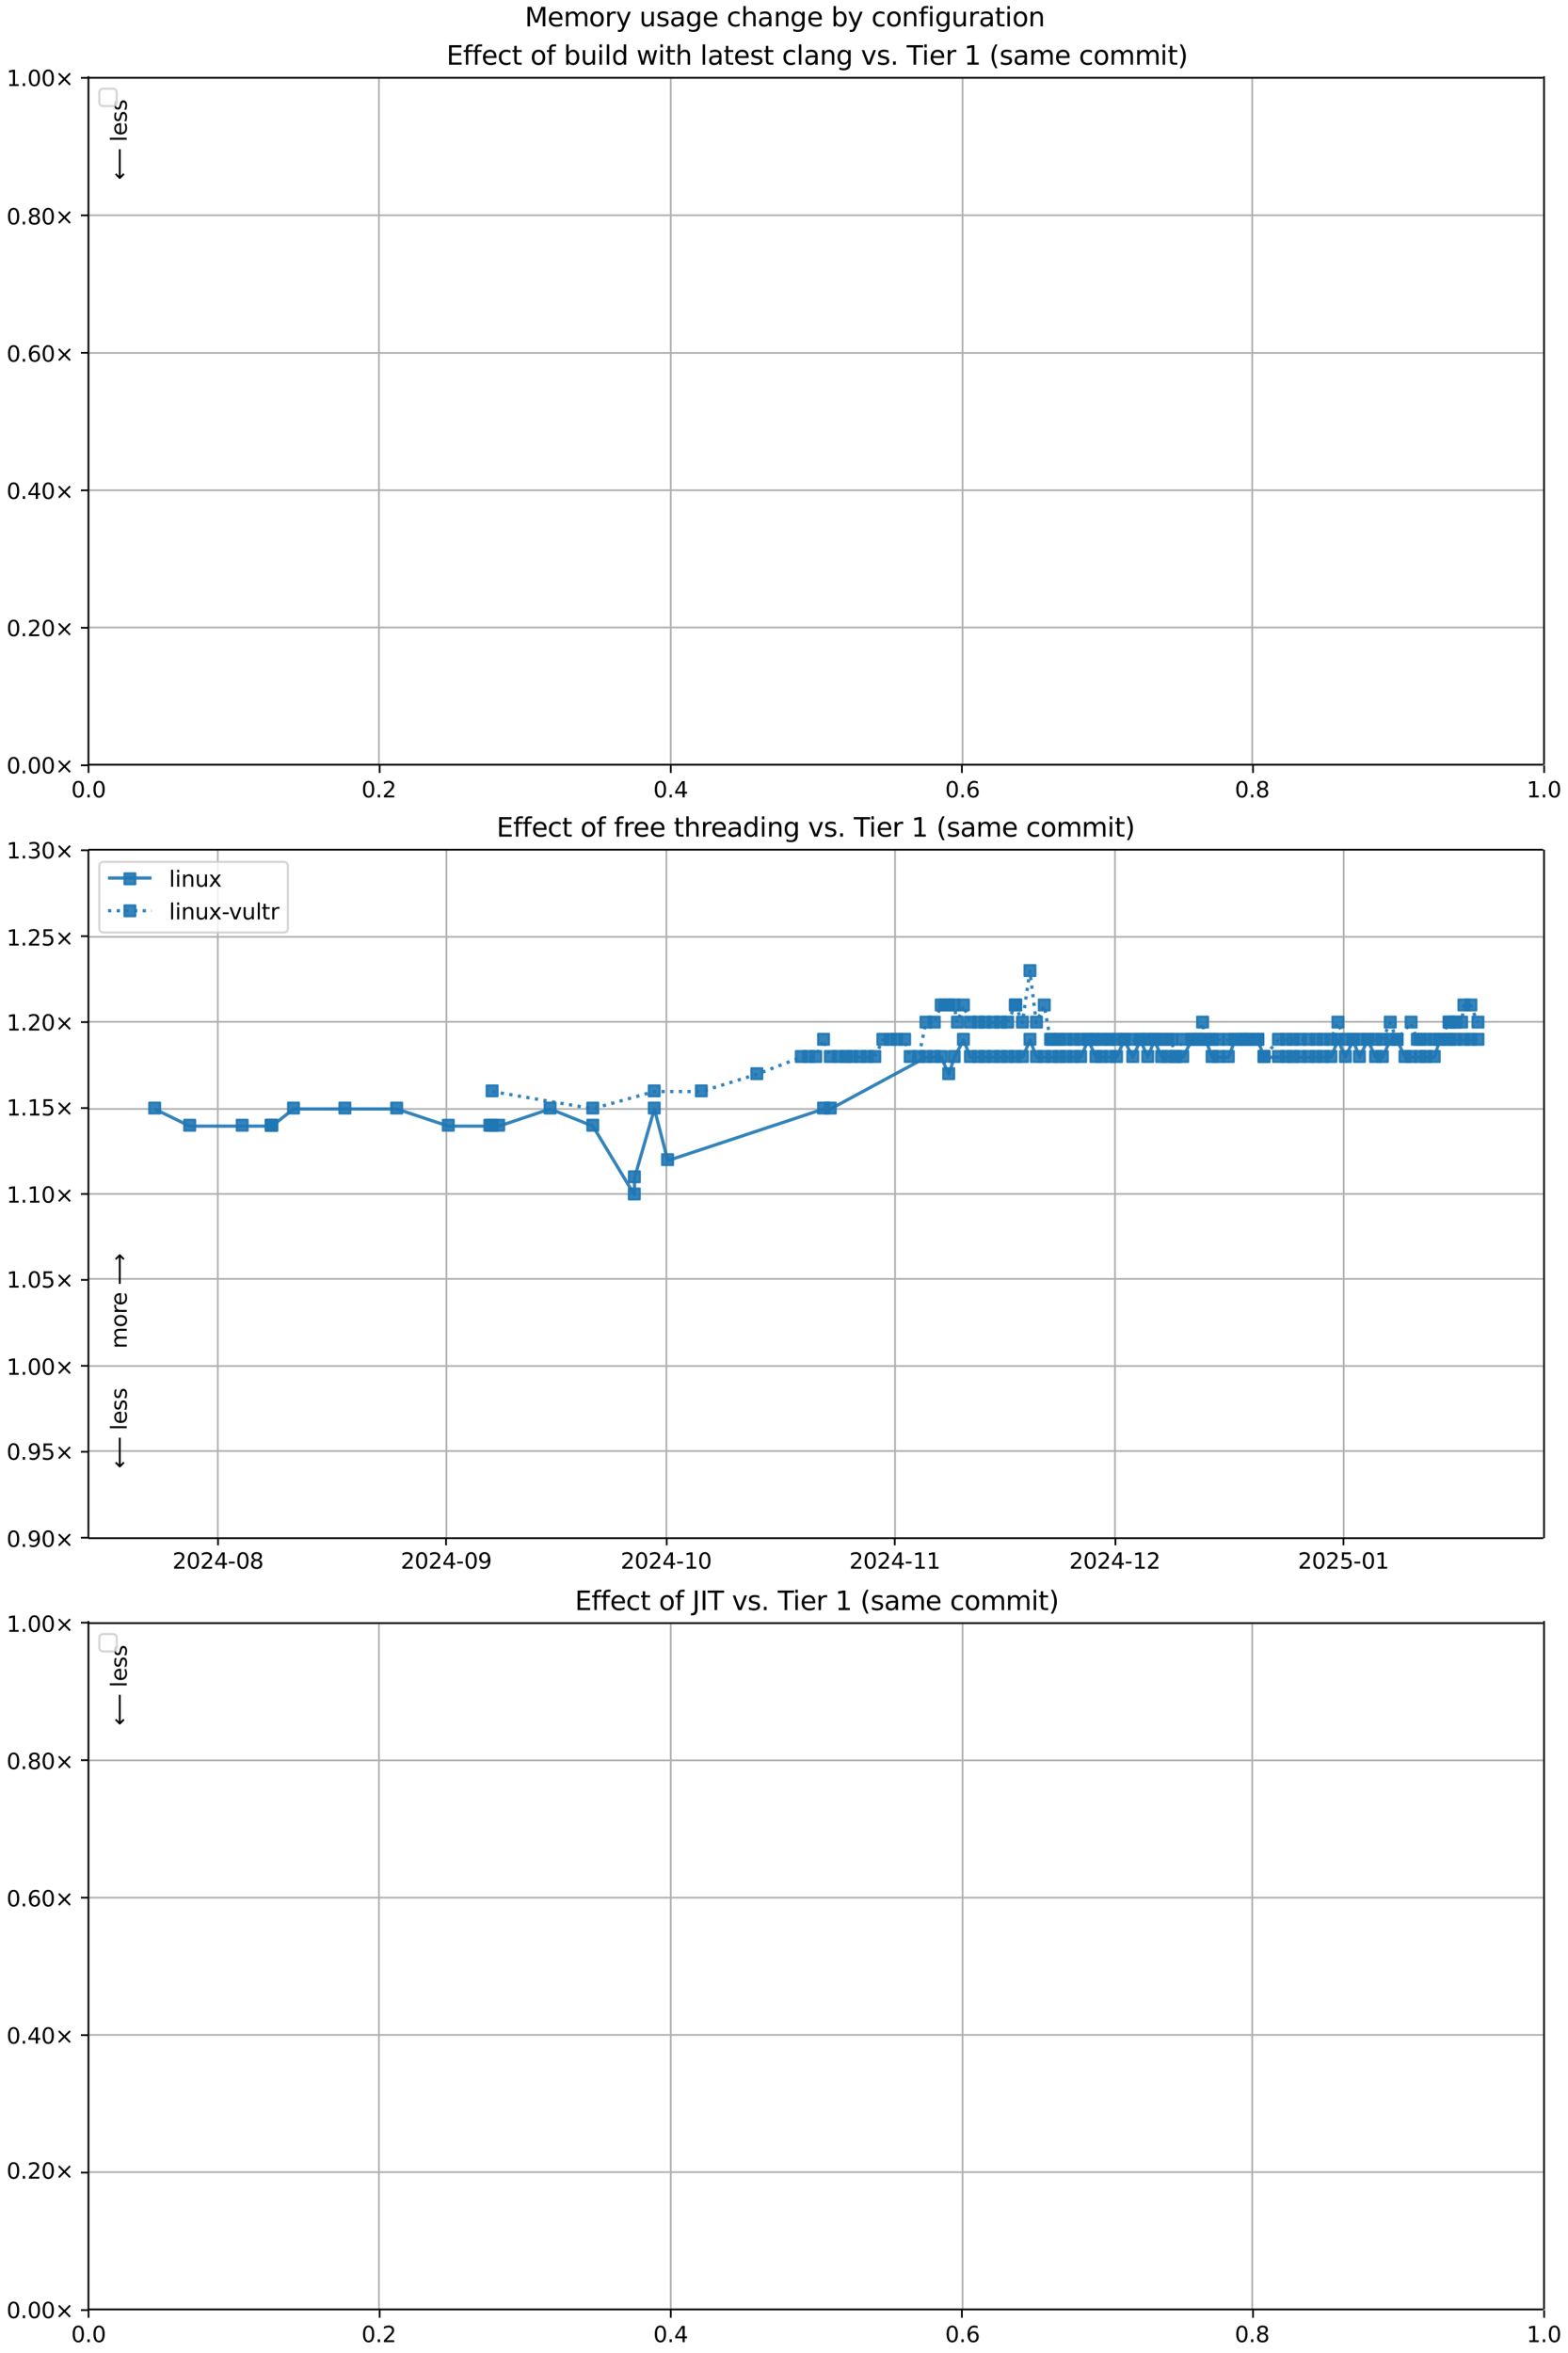 <?xml version="1.0" encoding="UTF-8"?>
<!DOCTYPE svg  PUBLIC '-//W3C//DTD SVG 1.1//EN'  'http://www.w3.org/Graphics/SVG/1.1/DTD/svg11.dtd'>
<svg width="720pt" height="1080pt" version="1.1" viewBox="0 0 720 1080" xmlns="http://www.w3.org/2000/svg" xmlns:xlink="http://www.w3.org/1999/xlink">
<defs>
<style type="text/css">*{stroke-linejoin: round; stroke-linecap: butt}</style>
</defs>
<path d="m0 1080h720v-1080h-720z" fill="#fff"/>
<path d="m40.6 351h668v-316h-668z" fill="#fff"/>
<path d="m40.6 351v-316" clip-path="url(#k)" fill="none" stroke="#b0b0b0" stroke-linecap="square" stroke-width=".8"/>
<defs>
<path id="j" d="m0 0v3.5" stroke="#000" stroke-width=".8"/>
</defs>
<use x="40.646" y="351.265" stroke="#000000" stroke-width=".8" xlink:href="#j"/>
<g transform="translate(32.7 366) scale(.1 -.1)">
<defs>
<path id="b" transform="scale(.016)" d="m2034 4250q-487 0-733-480-245-479-245-1442 0-959 245-1439 246-480 733-480 491 0 736 480 246 480 246 1439 0 963-246 1442-245 480-736 480zm0 500q785 0 1199-621 414-620 414-1801 0-1178-414-1799-414-620-1199-620-784 0-1198 620-414 621-414 1799 0 1181 414 1801 414 621 1198 621z"/>
<path id="c" transform="scale(.016)" d="m684 794h660v-794h-660v794z"/>
</defs>
<use xlink:href="#b"/>
<use transform="translate(63.6)" xlink:href="#c"/>
<use transform="translate(95.4)" xlink:href="#b"/>
</g>
<path d="m174 351v-316" clip-path="url(#k)" fill="none" stroke="#b0b0b0" stroke-linecap="square" stroke-width=".8"/>
<use x="174.326" y="351.265" stroke="#000000" stroke-width=".8" xlink:href="#j"/>
<g transform="translate(166 366) scale(.1 -.1)">
<defs>
<path id="i" transform="scale(.016)" d="m1228 531h2203v-531h-2962v531q359 372 979 998 621 627 780 809 303 340 423 576 121 236 121 464 0 372-261 606-261 235-680 235-297 0-627-103-329-103-704-313v638q381 153 712 231 332 78 607 78 725 0 1156-363 431-362 431-968 0-288-108-546-107-257-392-607-78-91-497-524-418-433-1181-1211z"/>
</defs>
<use xlink:href="#b"/>
<use transform="translate(63.6)" xlink:href="#c"/>
<use transform="translate(95.4)" xlink:href="#i"/>
</g>
<path d="m308 351v-316" clip-path="url(#k)" fill="none" stroke="#b0b0b0" stroke-linecap="square" stroke-width=".8"/>
<use x="308.007" y="351.265" stroke="#000000" stroke-width=".8" xlink:href="#j"/>
<g transform="translate(300 366) scale(.1 -.1)">
<defs>
<path id="w" transform="scale(.016)" d="m2419 4116-1594-2491h1594v2491zm-166 550h794v-3041h666v-525h-666v-1100h-628v1100h-2106v609l1940 2957z"/>
</defs>
<use xlink:href="#b"/>
<use transform="translate(63.6)" xlink:href="#c"/>
<use transform="translate(95.4)" xlink:href="#w"/>
</g>
<path d="m442 351v-316" clip-path="url(#k)" fill="none" stroke="#b0b0b0" stroke-linecap="square" stroke-width=".8"/>
<use x="441.687" y="351.265" stroke="#000000" stroke-width=".8" xlink:href="#j"/>
<g transform="translate(434 366) scale(.1 -.1)">
<defs>
<path id="af" transform="scale(.016)" d="m2113 2584q-425 0-674-291-248-290-248-796 0-503 248-796 249-292 674-292t673 292q248 293 248 796 0 506-248 796-248 291-673 291zm1253 1979v-575q-238 112-480 171-242 60-480 60-625 0-955-422-329-422-376-1275 184 272 462 417 279 145 613 145 703 0 1111-427 408-426 408-1160 0-719-425-1154-425-434-1131-434-810 0-1238 620-428 621-428 1799 0 1106 525 1764t1409 658q238 0 480-47t505-140z"/>
</defs>
<use xlink:href="#b"/>
<use transform="translate(63.6)" xlink:href="#c"/>
<use transform="translate(95.4)" xlink:href="#af"/>
</g>
<path d="m575 351v-316" clip-path="url(#k)" fill="none" stroke="#b0b0b0" stroke-linecap="square" stroke-width=".8"/>
<use x="575.368" y="351.265" stroke="#000000" stroke-width=".8" xlink:href="#j"/>
<g transform="translate(567 366) scale(.1 -.1)">
<defs>
<path id="ab" transform="scale(.016)" d="m2034 2216q-450 0-708-241-257-241-257-662 0-422 257-663 258-241 708-241t709 242q260 243 260 662 0 421-258 662-257 241-711 241zm-631 268q-406 100-633 378-226 279-226 679 0 559 398 884 399 325 1092 325 697 0 1094-325t397-884q0-400-227-679-226-278-629-378 456-106 710-416 255-309 255-755 0-679-414-1042-414-362-1186-362-771 0-1186 362-414 363-414 1042 0 446 256 755 257 310 713 416zm-231 997q0-362 226-565 227-203 636-203 407 0 636 203 230 203 230 565 0 363-230 566-229 203-636 203-409 0-636-203-226-203-226-566z"/>
</defs>
<use xlink:href="#b"/>
<use transform="translate(63.6)" xlink:href="#c"/>
<use transform="translate(95.4)" xlink:href="#ab"/>
</g>
<path d="m709 351v-316" clip-path="url(#k)" fill="none" stroke="#b0b0b0" stroke-linecap="square" stroke-width=".8"/>
<use x="709.048" y="351.265" stroke="#000000" stroke-width=".8" xlink:href="#j"/>
<g transform="translate(701 366) scale(.1 -.1)">
<defs>
<path id="h" transform="scale(.016)" d="m794 531h1031v3560l-1122-225v575l1116 225h631v-4135h1031v-531h-2687v531z"/>
</defs>
<use xlink:href="#h"/>
<use transform="translate(63.6)" xlink:href="#c"/>
<use transform="translate(95.4)" xlink:href="#b"/>
</g>
<path d="m40.6 351h668" clip-path="url(#k)" fill="none" stroke="#b0b0b0" stroke-linecap="square" stroke-width=".8"/>
<defs>
<path id="f" d="m0 0h-3.5" stroke="#000" stroke-width=".8"/>
</defs>
<use x="40.646" y="351.265" stroke="#000000" stroke-width=".8" xlink:href="#f"/>
<g transform="translate(3 355) scale(.1 -.1)">
<defs>
<path id="g" transform="scale(.016)" d="m4488 3438-1429-1435 1429-1428-372-378-1435 1434-1434-1434-369 378 1425 1428-1425 1435 369 378 1434-1435 1435 1435 372-378z"/>
</defs>
<use xlink:href="#b"/>
<use transform="translate(63.6)" xlink:href="#c"/>
<use transform="translate(95.4)" xlink:href="#b"/>
<use transform="translate(159)" xlink:href="#b"/>
<use transform="translate(223)" xlink:href="#g"/>
</g>
<path d="m40.6 288h668" clip-path="url(#k)" fill="none" stroke="#b0b0b0" stroke-linecap="square" stroke-width=".8"/>
<use x="40.646" y="288.158" stroke="#000000" stroke-width=".8" xlink:href="#f"/>
<g transform="translate(3 292) scale(.1 -.1)">
<use xlink:href="#b"/>
<use transform="translate(63.6)" xlink:href="#c"/>
<use transform="translate(95.4)" xlink:href="#i"/>
<use transform="translate(159)" xlink:href="#b"/>
<use transform="translate(223)" xlink:href="#g"/>
</g>
<path d="m40.6 225h668" clip-path="url(#k)" fill="none" stroke="#b0b0b0" stroke-linecap="square" stroke-width=".8"/>
<use x="40.646" y="225.052" stroke="#000000" stroke-width=".8" xlink:href="#f"/>
<g transform="translate(3 229) scale(.1 -.1)">
<use xlink:href="#b"/>
<use transform="translate(63.6)" xlink:href="#c"/>
<use transform="translate(95.4)" xlink:href="#w"/>
<use transform="translate(159)" xlink:href="#b"/>
<use transform="translate(223)" xlink:href="#g"/>
</g>
<path d="m40.6 162h668" clip-path="url(#k)" fill="none" stroke="#b0b0b0" stroke-linecap="square" stroke-width=".8"/>
<use x="40.646" y="161.945" stroke="#000000" stroke-width=".8" xlink:href="#f"/>
<g transform="translate(3 166) scale(.1 -.1)">
<use xlink:href="#b"/>
<use transform="translate(63.6)" xlink:href="#c"/>
<use transform="translate(95.4)" xlink:href="#af"/>
<use transform="translate(159)" xlink:href="#b"/>
<use transform="translate(223)" xlink:href="#g"/>
</g>
<path d="m40.6 98.8h668" clip-path="url(#k)" fill="none" stroke="#b0b0b0" stroke-linecap="square" stroke-width=".8"/>
<use x="40.646" y="98.839" stroke="#000000" stroke-width=".8" xlink:href="#f"/>
<g transform="translate(3 103) scale(.1 -.1)">
<use xlink:href="#b"/>
<use transform="translate(63.6)" xlink:href="#c"/>
<use transform="translate(95.4)" xlink:href="#ab"/>
<use transform="translate(159)" xlink:href="#b"/>
<use transform="translate(223)" xlink:href="#g"/>
</g>
<path d="m40.6 35.7h668" clip-path="url(#k)" fill="none" stroke="#b0b0b0" stroke-linecap="square" stroke-width=".8"/>
<use x="40.646" y="35.733" stroke="#000000" stroke-width=".8" xlink:href="#f"/>
<g transform="translate(3 39.5) scale(.1 -.1)">
<use xlink:href="#h"/>
<use transform="translate(63.6)" xlink:href="#c"/>
<use transform="translate(95.4)" xlink:href="#b"/>
<use transform="translate(159)" xlink:href="#b"/>
<use transform="translate(223)" xlink:href="#g"/>
</g>
<path d="m40.6 351v-316" fill="none" stroke="#000" stroke-linecap="square" stroke-width=".8"/>
<path d="m709 351v-316" fill="none" stroke="#000" stroke-linecap="square" stroke-width=".8"/>
<path d="m40.6 351h668" fill="none" stroke="#000" stroke-linecap="square" stroke-width=".8"/>
<path d="m40.6 35.7h668" fill="none" stroke="#000" stroke-linecap="square" stroke-width=".8"/>
<g clip-path="url(#k)">
<g transform="translate(58.2 27.8) rotate(-90) scale(.1 -.1)">
<defs>
<path id="n" transform="scale(.016)" d="m3328 2828q216 388 516 572t706 184q547 0 844-383 297-382 297-1088v-2113h-578v2094q0 503-179 746-178 244-543 244-447 0-707-297-259-296-259-809v-1978h-578v2094q0 506-178 748t-550 242q-441 0-701-298-259-298-259-808v-1978h-578v3500h578v-544q197 322 472 475t653 153q382 0 649-194 267-193 395-562z"/>
<path id="q" transform="scale(.016)" d="m1959 3097q-462 0-731-361t-269-989 267-989q268-361 733-361 460 0 728 362 269 363 269 988 0 622-269 986-268 364-728 364zm0 487q750 0 1178-488 429-487 429-1349 0-859-429-1349-428-489-1178-489-753 0-1180 489-426 490-426 1349 0 862 426 1349 427 488 1180 488z"/>
<path id="r" transform="scale(.016)" d="m2631 2963q-97 56-211 82-114 27-251 27-488 0-749-317t-261-911v-1844h-578v3500h578v-544q182 319 472 473 291 155 707 155 59 0 131-8 72-7 159-23l3-590z"/>
<path id="d" transform="scale(.016)" d="m3597 1894v-281h-2644q38-594 358-905t892-311q331 0 642 81t618 244v-544q-310-131-635-200t-659-69q-838 0-1327 487-489 488-489 1320 0 859 464 1363 464 505 1252 505 706 0 1117-455 411-454 411-1235zm-575 169q-6 471-264 752-258 282-683 282-481 0-770-272t-333-766l2050 4z"/>
<path id="al" transform="scale(.016)" d="m8863 2147v-281l-1229-1228-375 375 729 728h-7622v531h7622l-729 728 375 375 1229-1228z"/>
</defs>
<use xlink:href="#n"/>
<use transform="translate(97.4)" xlink:href="#q"/>
<use transform="translate(159)" xlink:href="#r"/>
<use transform="translate(197)" xlink:href="#d"/>
<use transform="translate(259)" xlink:href="#DejaVuSans-20"/>
<use transform="translate(291)" xlink:href="#al"/>
</g>
</g>
<g clip-path="url(#k)">
<g transform="translate(58.2 82.6) rotate(-90) scale(.1 -.1)">
<defs>
<path id="am" transform="scale(.016)" d="m313 1866v281l1228 1228 375-375-728-728h7621v-531h-7621l728-728-375-375-1228 1228z"/>
<path id="t" transform="scale(.016)" d="m603 4863h575v-4863h-575v4863z"/>
<path id="m" transform="scale(.016)" d="m2834 3397v-544q-243 125-506 187-262 63-544 63-428 0-642-131t-214-394q0-200 153-314t616-217l197-44q612-131 870-370t258-667q0-488-386-773-386-284-1061-284-281 0-586 55t-642 164v594q319-166 628-249 309-82 613-82 406 0 624 139 219 139 219 392 0 234-158 359-157 125-692 241l-200 47q-534 112-772 345-237 233-237 639 0 494 350 762 350 269 994 269 318 0 599-47 282-46 519-140z"/>
</defs>
<use xlink:href="#am"/>
<use transform="translate(143)" xlink:href="#DejaVuSans-20"/>
<use transform="translate(175)" xlink:href="#t"/>
<use transform="translate(203)" xlink:href="#d"/>
<use transform="translate(264)" xlink:href="#m"/>
<use transform="translate(317)" xlink:href="#m"/>
</g>
</g>
<g transform="translate(205 29.7) scale(.12 -.12)">
<defs>
<path id="ah" transform="scale(.016)" d="m628 4666h2950v-532h-2319v-1381h2222v-531h-2222v-1691h2375v-531h-3006v4666z"/>
<path id="s" transform="scale(.016)" d="m2375 4863v-479h-550q-309 0-430-125-120-125-120-450v-309h947v-447h-947v-3053h-578v3053h-550v447h550v244q0 584 272 851 272 268 862 268h544z"/>
<path id="u" transform="scale(.016)" d="m3122 3366v-538q-244 135-489 202t-495 67q-560 0-870-355-309-354-309-995t309-996q310-354 870-354 250 0 495 67t489 202v-532q-241-112-499-168-257-57-548-57-791 0-1257 497-465 497-465 1341 0 856 470 1346 471 491 1290 491 265 0 518-55 253-54 491-163z"/>
<path id="p" transform="scale(.016)" d="m1172 4494v-994h1184v-447h-1184v-1900q0-428 117-550t477-122h590v-481h-590q-666 0-919 248-253 249-253 905v1900h-422v447h422v994h578z"/>
<path id="aq" transform="scale(.016)" d="m3116 1747q0 634-261 995t-717 361q-457 0-718-361t-261-995 261-995 718-361q456 0 717 361t261 995zm-1957 1222q182 312 458 463 277 152 661 152 638 0 1036-506 399-506 399-1331t-399-1332q-398-506-1036-506-384 0-661 152-276 152-458 464v-525h-578v4863h578v-1894z"/>
<path id="z" transform="scale(.016)" d="m544 1381v2119h575v-2097q0-497 193-746 194-248 582-248 465 0 735 297 271 297 271 810v1984h575v-3500h-575v538q-209-319-486-474-276-155-642-155-603 0-916 375-312 375-312 1097zm1447 2203z"/>
<path id="o" transform="scale(.016)" d="m603 3500h575v-3500h-575v3500zm0 1363h575v-729h-575v729z"/>
<path id="ap" transform="scale(.016)" d="m2906 2969v1894h575v-4863h-575v525q-181-312-458-464-276-152-664-152-634 0-1033 506-398 507-398 1332t398 1331q399 506 1033 506 388 0 664-152 277-151 458-463zm-1959-1222q0-634 261-995t717-361 718 361q263 361 263 995t-263 995q-262 361-718 361t-717-361-261-995z"/>
<path id="ar" transform="scale(.016)" d="m269 3500h575l719-2731 715 2731h678l719-2731 716 2731h575l-916-3500h-678l-753 2869-756-2869h-679l-915 3500z"/>
<path id="ag" transform="scale(.016)" d="m3513 2113v-2113h-575v2094q0 497-194 743-194 247-581 247-466 0-735-297-269-296-269-809v-1978h-578v4863h578v-1907q207 316 486 472 280 156 646 156 603 0 912-373 310-373 310-1098z"/>
<path id="v" transform="scale(.016)" d="m2194 1759q-697 0-966-159t-269-544q0-306 202-486 202-179 548-179 479 0 768 339t289 901v128h-572zm1147 238v-2e3h-575v531q-197-318-491-470t-719-152q-537 0-855 302-317 302-317 808 0 590 395 890 396 300 1180 300h807v57q0 397-261 614t-733 217q-300 0-585-72-284-72-546-216v532q315 122 612 182 297 61 578 61 760 0 1135-394 375-393 375-1193z"/>
<path id="x" transform="scale(.016)" d="m3513 2113v-2113h-575v2094q0 497-194 743-194 247-581 247-466 0-735-297-269-296-269-809v-1978h-578v3500h578v-544q207 316 486 472 280 156 646 156 603 0 912-373 310-373 310-1098z"/>
<path id="aa" transform="scale(.016)" d="m2906 1791q0 625-258 968-257 344-723 344-462 0-720-344-258-343-258-968 0-622 258-966t720-344q466 0 723 344 258 344 258 966zm575-1357q0-893-397-1329-396-436-1215-436-303 0-572 45t-522 139v559q253-137 500-202 247-66 503-66 566 0 847 295t281 892v285q-178-310-456-463t-666-153q-643 0-1037 490-394 491-394 1301 0 812 394 1302 394 491 1037 491 388 0 666-153t456-462v531h575v-3066z"/>
<path id="ad" transform="scale(.016)" d="m191 3500h609l1094-2937 1094 2937h609l-1313-3500h-781l-1312 3500z"/>
<path id="ae" transform="scale(.016)" d="m-19 4666h3947v-532h-1656v-4134h-634v4134h-1657v532z"/>
<path id="ak" transform="scale(.016)" d="m1984 4856q-418-718-622-1422-203-703-203-1425 0-721 205-1429t620-1424h-500q-468 735-701 1444t-233 1409q0 697 231 1403 232 707 703 1444h500z"/>
<path id="aj" transform="scale(.016)" d="m513 4856h500q468-737 701-1444 233-706 233-1403 0-700-233-1409t-701-1444h-500q415 716 620 1424t205 1429q0 722-205 1425-205 704-620 1422z"/>
</defs>
<use xlink:href="#ah"/>
<use transform="translate(63.2)" xlink:href="#s"/>
<use transform="translate(98.4)" xlink:href="#s"/>
<use transform="translate(134)" xlink:href="#d"/>
<use transform="translate(195)" xlink:href="#u"/>
<use transform="translate(250)" xlink:href="#p"/>
<use transform="translate(289)" xlink:href="#DejaVuSans-20"/>
<use transform="translate(321)" xlink:href="#q"/>
<use transform="translate(382)" xlink:href="#s"/>
<use transform="translate(417)" xlink:href="#DejaVuSans-20"/>
<use transform="translate(449)" xlink:href="#aq"/>
<use transform="translate(513)" xlink:href="#z"/>
<use transform="translate(576)" xlink:href="#o"/>
<use transform="translate(604)" xlink:href="#t"/>
<use transform="translate(632)" xlink:href="#ap"/>
<use transform="translate(695)" xlink:href="#DejaVuSans-20"/>
<use transform="translate(727)" xlink:href="#ar"/>
<use transform="translate(809)" xlink:href="#o"/>
<use transform="translate(837)" xlink:href="#p"/>
<use transform="translate(876)" xlink:href="#ag"/>
<use transform="translate(939)" xlink:href="#DejaVuSans-20"/>
<use transform="translate(971)" xlink:href="#t"/>
<use transform="translate(999)" xlink:href="#v"/>
<use transform="translate(1060)" xlink:href="#p"/>
<use transform="translate(1099)" xlink:href="#d"/>
<use transform="translate(1161)" xlink:href="#m"/>
<use transform="translate(1213)" xlink:href="#p"/>
<use transform="translate(1252)" xlink:href="#DejaVuSans-20"/>
<use transform="translate(1284)" xlink:href="#u"/>
<use transform="translate(1339)" xlink:href="#t"/>
<use transform="translate(1367)" xlink:href="#v"/>
<use transform="translate(1428)" xlink:href="#x"/>
<use transform="translate(1491)" xlink:href="#aa"/>
<use transform="translate(1555)" xlink:href="#DejaVuSans-20"/>
<use transform="translate(1586)" xlink:href="#ad"/>
<use transform="translate(1646)" xlink:href="#m"/>
<use transform="translate(1698)" xlink:href="#c"/>
<use transform="translate(1730)" xlink:href="#DejaVuSans-20"/>
<use transform="translate(1761)" xlink:href="#ae"/>
<use transform="translate(1819)" xlink:href="#o"/>
<use transform="translate(1847)" xlink:href="#d"/>
<use transform="translate(1909)" xlink:href="#r"/>
<use transform="translate(1950)" xlink:href="#DejaVuSans-20"/>
<use transform="translate(1981)" xlink:href="#h"/>
<use transform="translate(2045)" xlink:href="#DejaVuSans-20"/>
<use transform="translate(2077)" xlink:href="#ak"/>
<use transform="translate(2116)" xlink:href="#m"/>
<use transform="translate(2168)" xlink:href="#v"/>
<use transform="translate(2229)" xlink:href="#n"/>
<use transform="translate(2327)" xlink:href="#d"/>
<use transform="translate(2388)" xlink:href="#DejaVuSans-20"/>
<use transform="translate(2420)" xlink:href="#u"/>
<use transform="translate(2475)" xlink:href="#q"/>
<use transform="translate(2536)" xlink:href="#n"/>
<use transform="translate(2634)" xlink:href="#n"/>
<use transform="translate(2731)" xlink:href="#o"/>
<use transform="translate(2759)" xlink:href="#p"/>
<use transform="translate(2798)" xlink:href="#aj"/>
</g>
<path d="m47.6 48.7h4q2 0 2-2v-4q0-2-2-2h-4q-2 0-2 2v4q0 2 2 2z" fill="#fff" opacity=".8" stroke="#ccc"/>
<path d="m40.6 706h668v-316h-668z" fill="#fff"/>
<path d="m100 706v-316" clip-path="url(#e)" fill="none" stroke="#b0b0b0" stroke-linecap="square" stroke-width=".8"/>
<use x="100.108" y="705.793" stroke="#000000" stroke-width=".8" xlink:href="#j"/>
<g transform="translate(79.2 720) scale(.1 -.1)">
<defs>
<path id="y" transform="scale(.016)" d="m313 2009h1684v-512h-1684v512z"/>
</defs>
<use xlink:href="#i"/>
<use transform="translate(63.6)" xlink:href="#b"/>
<use transform="translate(127)" xlink:href="#i"/>
<use transform="translate(191)" xlink:href="#w"/>
<use transform="translate(254)" xlink:href="#y"/>
<use transform="translate(291)" xlink:href="#b"/>
<use transform="translate(354)" xlink:href="#ab"/>
</g>
<path d="m205 706v-316" clip-path="url(#e)" fill="none" stroke="#b0b0b0" stroke-linecap="square" stroke-width=".8"/>
<use x="204.818" y="705.793" stroke="#000000" stroke-width=".8" xlink:href="#j"/>
<g transform="translate(184 720) scale(.1 -.1)">
<defs>
<path id="ai" transform="scale(.016)" d="m703 97v575q238-113 481-172 244-59 479-59 625 0 954 420 330 420 377 1277-181-269-460-413-278-144-615-144-700 0-1108 423-408 424-408 1159 0 718 425 1152 425 435 1131 435 810 0 1236-621 427-620 427-1801 0-1103-524-1761-523-658-1407-658-238 0-482 47-243 47-506 141zm1256 1978q425 0 673 290 249 291 249 798 0 503-249 795-248 292-673 292t-673-292-248-795q0-507 248-798 248-290 673-290z"/>
</defs>
<use xlink:href="#i"/>
<use transform="translate(63.6)" xlink:href="#b"/>
<use transform="translate(127)" xlink:href="#i"/>
<use transform="translate(191)" xlink:href="#w"/>
<use transform="translate(254)" xlink:href="#y"/>
<use transform="translate(291)" xlink:href="#b"/>
<use transform="translate(354)" xlink:href="#ai"/>
</g>
<path d="m306 706v-316" clip-path="url(#e)" fill="none" stroke="#b0b0b0" stroke-linecap="square" stroke-width=".8"/>
<use x="306.149" y="705.793" stroke="#000000" stroke-width=".8" xlink:href="#j"/>
<g transform="translate(285 720) scale(.1 -.1)">
<use xlink:href="#i"/>
<use transform="translate(63.6)" xlink:href="#b"/>
<use transform="translate(127)" xlink:href="#i"/>
<use transform="translate(191)" xlink:href="#w"/>
<use transform="translate(254)" xlink:href="#y"/>
<use transform="translate(291)" xlink:href="#h"/>
<use transform="translate(354)" xlink:href="#b"/>
</g>
<path d="m411 706v-316" clip-path="url(#e)" fill="none" stroke="#b0b0b0" stroke-linecap="square" stroke-width=".8"/>
<use x="410.858" y="705.793" stroke="#000000" stroke-width=".8" xlink:href="#j"/>
<g transform="translate(390 720) scale(.1 -.1)">
<use xlink:href="#i"/>
<use transform="translate(63.6)" xlink:href="#b"/>
<use transform="translate(127)" xlink:href="#i"/>
<use transform="translate(191)" xlink:href="#w"/>
<use transform="translate(254)" xlink:href="#y"/>
<use transform="translate(291)" xlink:href="#h"/>
<use transform="translate(354)" xlink:href="#h"/>
</g>
<path d="m512 706v-316" clip-path="url(#e)" fill="none" stroke="#b0b0b0" stroke-linecap="square" stroke-width=".8"/>
<use x="512.189" y="705.793" stroke="#000000" stroke-width=".8" xlink:href="#j"/>
<g transform="translate(491 720) scale(.1 -.1)">
<use xlink:href="#i"/>
<use transform="translate(63.6)" xlink:href="#b"/>
<use transform="translate(127)" xlink:href="#i"/>
<use transform="translate(191)" xlink:href="#w"/>
<use transform="translate(254)" xlink:href="#y"/>
<use transform="translate(291)" xlink:href="#h"/>
<use transform="translate(354)" xlink:href="#i"/>
</g>
<path d="m617 706v-316" clip-path="url(#e)" fill="none" stroke="#b0b0b0" stroke-linecap="square" stroke-width=".8"/>
<use x="616.898" y="705.793" stroke="#000000" stroke-width=".8" xlink:href="#j"/>
<g transform="translate(596 720) scale(.1 -.1)">
<defs>
<path id="ac" transform="scale(.016)" d="m691 4666h2478v-532h-1900v-1143q137 47 274 70 138 23 276 23 781 0 1237-428 457-428 457-1159 0-753-469-1171-469-417-1322-417-294 0-599 50-304 50-629 150v635q281-153 581-228t634-75q541 0 856 284 316 284 316 772 0 487-316 771-315 285-856 285-253 0-505-56-251-56-513-175v2344z"/>
</defs>
<use xlink:href="#i"/>
<use transform="translate(63.6)" xlink:href="#b"/>
<use transform="translate(127)" xlink:href="#i"/>
<use transform="translate(191)" xlink:href="#ac"/>
<use transform="translate(254)" xlink:href="#y"/>
<use transform="translate(291)" xlink:href="#b"/>
<use transform="translate(354)" xlink:href="#h"/>
</g>
<path d="m40.6 706h668" clip-path="url(#e)" fill="none" stroke="#b0b0b0" stroke-linecap="square" stroke-width=".8"/>
<use x="40.646" y="705.793" stroke="#000000" stroke-width=".8" xlink:href="#f"/>
<g transform="translate(3 710) scale(.1 -.1)">
<use xlink:href="#b"/>
<use transform="translate(63.6)" xlink:href="#c"/>
<use transform="translate(95.4)" xlink:href="#ai"/>
<use transform="translate(159)" xlink:href="#b"/>
<use transform="translate(223)" xlink:href="#g"/>
</g>
<path d="m40.6 666h668" clip-path="url(#e)" fill="none" stroke="#b0b0b0" stroke-linecap="square" stroke-width=".8"/>
<use x="40.646" y="666.352" stroke="#000000" stroke-width=".8" xlink:href="#f"/>
<g transform="translate(3 670) scale(.1 -.1)">
<use xlink:href="#b"/>
<use transform="translate(63.6)" xlink:href="#c"/>
<use transform="translate(95.4)" xlink:href="#ai"/>
<use transform="translate(159)" xlink:href="#ac"/>
<use transform="translate(223)" xlink:href="#g"/>
</g>
<path d="m40.6 627h668" clip-path="url(#e)" fill="none" stroke="#b0b0b0" stroke-linecap="square" stroke-width=".8"/>
<use x="40.646" y="626.91" stroke="#000000" stroke-width=".8" xlink:href="#f"/>
<g transform="translate(3 631) scale(.1 -.1)">
<use xlink:href="#h"/>
<use transform="translate(63.6)" xlink:href="#c"/>
<use transform="translate(95.4)" xlink:href="#b"/>
<use transform="translate(159)" xlink:href="#b"/>
<use transform="translate(223)" xlink:href="#g"/>
</g>
<path d="m40.6 587h668" clip-path="url(#e)" fill="none" stroke="#b0b0b0" stroke-linecap="square" stroke-width=".8"/>
<use x="40.646" y="587.469" stroke="#000000" stroke-width=".8" xlink:href="#f"/>
<g transform="translate(3 591) scale(.1 -.1)">
<use xlink:href="#h"/>
<use transform="translate(63.6)" xlink:href="#c"/>
<use transform="translate(95.4)" xlink:href="#b"/>
<use transform="translate(159)" xlink:href="#ac"/>
<use transform="translate(223)" xlink:href="#g"/>
</g>
<path d="m40.6 548h668" clip-path="url(#e)" fill="none" stroke="#b0b0b0" stroke-linecap="square" stroke-width=".8"/>
<use x="40.646" y="548.027" stroke="#000000" stroke-width=".8" xlink:href="#f"/>
<g transform="translate(3 552) scale(.1 -.1)">
<use xlink:href="#h"/>
<use transform="translate(63.6)" xlink:href="#c"/>
<use transform="translate(95.4)" xlink:href="#h"/>
<use transform="translate(159)" xlink:href="#b"/>
<use transform="translate(223)" xlink:href="#g"/>
</g>
<path d="m40.6 509h668" clip-path="url(#e)" fill="none" stroke="#b0b0b0" stroke-linecap="square" stroke-width=".8"/>
<use x="40.646" y="508.586" stroke="#000000" stroke-width=".8" xlink:href="#f"/>
<g transform="translate(3 512) scale(.1 -.1)">
<use xlink:href="#h"/>
<use transform="translate(63.6)" xlink:href="#c"/>
<use transform="translate(95.4)" xlink:href="#h"/>
<use transform="translate(159)" xlink:href="#ac"/>
<use transform="translate(223)" xlink:href="#g"/>
</g>
<path d="m40.6 469h668" clip-path="url(#e)" fill="none" stroke="#b0b0b0" stroke-linecap="square" stroke-width=".8"/>
<use x="40.646" y="469.144" stroke="#000000" stroke-width=".8" xlink:href="#f"/>
<g transform="translate(3 473) scale(.1 -.1)">
<use xlink:href="#h"/>
<use transform="translate(63.6)" xlink:href="#c"/>
<use transform="translate(95.4)" xlink:href="#i"/>
<use transform="translate(159)" xlink:href="#b"/>
<use transform="translate(223)" xlink:href="#g"/>
</g>
<path d="m40.6 430h668" clip-path="url(#e)" fill="none" stroke="#b0b0b0" stroke-linecap="square" stroke-width=".8"/>
<use x="40.646" y="429.703" stroke="#000000" stroke-width=".8" xlink:href="#f"/>
<g transform="translate(3 434) scale(.1 -.1)">
<use xlink:href="#h"/>
<use transform="translate(63.6)" xlink:href="#c"/>
<use transform="translate(95.4)" xlink:href="#i"/>
<use transform="translate(159)" xlink:href="#ac"/>
<use transform="translate(223)" xlink:href="#g"/>
</g>
<path d="m40.6 390h668" clip-path="url(#e)" fill="none" stroke="#b0b0b0" stroke-linecap="square" stroke-width=".8"/>
<use x="40.646" y="390.261" stroke="#000000" stroke-width=".8" xlink:href="#f"/>
<g transform="translate(3 394) scale(.1 -.1)">
<defs>
<path id="av" transform="scale(.016)" d="m2597 2516q453-97 707-404 255-306 255-756 0-690-475-1069-475-378-1350-378-293 0-604 58t-642 174v609q262-153 574-231 313-78 654-78 593 0 904 234t311 681q0 413-289 645-289 233-804 233h-544v519h569q465 0 712 186t247 536q0 359-255 551-254 193-729 193-260 0-557-57-297-56-653-174v562q360 100 674 150t592 50q719 0 1137-327 419-326 419-882 0-388-222-655t-631-370z"/>
</defs>
<use xlink:href="#h"/>
<use transform="translate(63.6)" xlink:href="#c"/>
<use transform="translate(95.4)" xlink:href="#av"/>
<use transform="translate(159)" xlink:href="#b"/>
<use transform="translate(223)" xlink:href="#g"/>
</g>
<path d="m71 509 16.1 7.89h24.1 13.3 0.022 0.322l9.93-7.89h23.6 23.8l23.7 7.89h19.1 1.04 3.03l23.6-7.89 19.6 7.89 19.1 31.6 0.035-7.89 9.12-31.6 6.13 23.7 71.6-23.7h3.11l43.9-23.7h3.81 3.19l3.45 7.89 2.5-7.89 4.25-7.89 3.2 7.89h3.72 2.98 3.71 3.47 3.2 3.51 3.32l3.44-7.89 2.97 7.89h3.6 3.62 3.3 3.05 3.52 3.22l3.41-7.89 3.63 7.89h2.46 3.94 3.04l3.49-7.89 3.94 7.89 3.49-7.89 3.39 7.89 2.99-7.89 3.38 7.89h2.86 3.49 3.34l4.17-7.89h3.26 3.17l2.88 7.89h2.98 4.48l3.06-7.89h3.7 2.29 4.51l2.82 7.89h6.66 3.7 2.98 3.27 3.97 3.41 3.23 3.52l3.2-7.89 3.45 7.89 3.49-7.89 2.94 7.89 3.77-7.89 3.64 7.89h3.14l3.61-7.89h3.11l3.65 7.89h2.83 4.12 2.59 3.9l2.51-7.89h4.27 0.356 2.73 3.76 3.2 3.26" clip-path="url(#e)" fill="none" stroke="#1f77b4" stroke-linecap="square" stroke-opacity=".9" stroke-width="1.5"/>
<defs>
<path id="a" d="m-2.5 2.5h5v-5h-5z" stroke="#1f77b4" stroke-opacity=".9"/>
</defs>
<g clip-path="url(#e)" fill="#1f77b4" fill-opacity=".9" stroke="#1f77b4" stroke-opacity=".9">
<use x="71.027" y="508.586" xlink:href="#a"/>
<use x="87.099" y="516.474" xlink:href="#a"/>
<use x="111.217" y="516.474" xlink:href="#a"/>
<use x="124.505" y="516.474" xlink:href="#a"/>
<use x="124.527" y="516.474" xlink:href="#a"/>
<use x="124.848" y="516.474" xlink:href="#a"/>
<use x="134.78" y="508.586" xlink:href="#a"/>
<use x="158.37" y="508.586" xlink:href="#a"/>
<use x="182.146" y="508.586" xlink:href="#a"/>
<use x="205.843" y="516.474" xlink:href="#a"/>
<use x="224.925" y="516.474" xlink:href="#a"/>
<use x="225.964" y="516.474" xlink:href="#a"/>
<use x="228.994" y="516.474" xlink:href="#a"/>
<use x="252.598" y="508.586" xlink:href="#a"/>
<use x="272.179" y="516.474" xlink:href="#a"/>
<use x="291.257" y="548.027" xlink:href="#a"/>
<use x="291.293" y="540.139" xlink:href="#a"/>
<use x="300.416" y="508.586" xlink:href="#a"/>
<use x="306.549" y="532.251" xlink:href="#a"/>
<use x="378.154" y="508.586" xlink:href="#a"/>
<use x="381.262" y="508.586" xlink:href="#a"/>
<use x="425.185" y="484.921" xlink:href="#a"/>
<use x="428.999" y="484.921" xlink:href="#a"/>
<use x="432.189" y="484.921" xlink:href="#a"/>
<use x="435.635" y="492.809" xlink:href="#a"/>
<use x="438.133" y="484.921" xlink:href="#a"/>
<use x="442.387" y="477.032" xlink:href="#a"/>
<use x="445.585" y="484.921" xlink:href="#a"/>
<use x="449.307" y="484.921" xlink:href="#a"/>
<use x="452.291" y="484.921" xlink:href="#a"/>
<use x="456" y="484.921" xlink:href="#a"/>
<use x="459.466" y="484.921" xlink:href="#a"/>
<use x="462.671" y="484.921" xlink:href="#a"/>
<use x="466.185" y="484.921" xlink:href="#a"/>
<use x="469.507" y="484.921" xlink:href="#a"/>
<use x="472.95" y="477.032" xlink:href="#a"/>
<use x="475.925" y="484.921" xlink:href="#a"/>
<use x="479.526" y="484.921" xlink:href="#a"/>
<use x="483.141" y="484.921" xlink:href="#a"/>
<use x="486.441" y="484.921" xlink:href="#a"/>
<use x="489.486" y="484.921" xlink:href="#a"/>
<use x="493.009" y="484.921" xlink:href="#a"/>
<use x="496.225" y="484.921" xlink:href="#a"/>
<use x="499.631" y="477.032" xlink:href="#a"/>
<use x="503.259" y="484.921" xlink:href="#a"/>
<use x="505.723" y="484.921" xlink:href="#a"/>
<use x="509.665" y="484.921" xlink:href="#a"/>
<use x="512.705" y="484.921" xlink:href="#a"/>
<use x="516.199" y="477.032" xlink:href="#a"/>
<use x="520.142" y="484.921" xlink:href="#a"/>
<use x="523.636" y="477.032" xlink:href="#a"/>
<use x="527.026" y="484.921" xlink:href="#a"/>
<use x="530.016" y="477.032" xlink:href="#a"/>
<use x="533.393" y="484.921" xlink:href="#a"/>
<use x="536.253" y="484.921" xlink:href="#a"/>
<use x="539.743" y="484.921" xlink:href="#a"/>
<use x="543.085" y="484.921" xlink:href="#a"/>
<use x="547.256" y="477.032" xlink:href="#a"/>
<use x="550.513" y="477.032" xlink:href="#a"/>
<use x="553.681" y="477.032" xlink:href="#a"/>
<use x="556.562" y="484.921" xlink:href="#a"/>
<use x="559.538" y="484.921" xlink:href="#a"/>
<use x="564.021" y="484.921" xlink:href="#a"/>
<use x="567.076" y="477.032" xlink:href="#a"/>
<use x="570.777" y="477.032" xlink:href="#a"/>
<use x="573.069" y="477.032" xlink:href="#a"/>
<use x="577.583" y="477.032" xlink:href="#a"/>
<use x="580.403" y="484.921" xlink:href="#a"/>
<use x="587.066" y="484.921" xlink:href="#a"/>
<use x="590.763" y="484.921" xlink:href="#a"/>
<use x="593.746" y="484.921" xlink:href="#a"/>
<use x="597.012" y="484.921" xlink:href="#a"/>
<use x="600.98" y="484.921" xlink:href="#a"/>
<use x="604.394" y="484.921" xlink:href="#a"/>
<use x="607.623" y="484.921" xlink:href="#a"/>
<use x="611.145" y="484.921" xlink:href="#a"/>
<use x="614.347" y="477.032" xlink:href="#a"/>
<use x="617.796" y="484.921" xlink:href="#a"/>
<use x="621.288" y="477.032" xlink:href="#a"/>
<use x="624.224" y="484.921" xlink:href="#a"/>
<use x="627.99" y="477.032" xlink:href="#a"/>
<use x="631.626" y="484.921" xlink:href="#a"/>
<use x="634.769" y="484.921" xlink:href="#a"/>
<use x="638.382" y="477.032" xlink:href="#a"/>
<use x="641.487" y="477.032" xlink:href="#a"/>
<use x="645.135" y="484.921" xlink:href="#a"/>
<use x="647.968" y="484.921" xlink:href="#a"/>
<use x="652.09" y="484.921" xlink:href="#a"/>
<use x="654.681" y="484.921" xlink:href="#a"/>
<use x="658.58" y="484.921" xlink:href="#a"/>
<use x="661.086" y="477.032" xlink:href="#a"/>
<use x="665.353" y="477.032" xlink:href="#a"/>
<use x="665.709" y="477.032" xlink:href="#a"/>
<use x="668.441" y="477.032" xlink:href="#a"/>
<use x="672.202" y="477.032" xlink:href="#a"/>
<use x="675.406" y="477.032" xlink:href="#a"/>
<use x="678.666" y="477.032" xlink:href="#a"/>
</g>
<g stroke="#1f77b4" stroke-opacity=".9">
<path d="m226 501 46.2 7.89 28.2-7.89h21.6l25.5-7.89 20.4-7.89h3.33 3.29l3.59-7.89 3.11 7.89h3.77 3.43 2.59 3.86 3.41 3.37l3.71-7.89h3.38 3.03 3.58l2.53 7.89h3.97l3.3-15.8h3.81l3.19-7.89h1.72 1.72 2.5l1.52 7.89 2.73-7.89 3.2 7.89h3.72 2.98 3.71 3.47 3.2l3.51-7.89h0.255l3.07 7.89 3.44-23.7 2.97 23.7 3.6-7.89 2.88 15.8h0.736 2.75 0.553 3.05 3.52 3.22 3.41 2.46 1.17 2.46 3.28 0.664 3.04 3.49 3.94 3.49 2.56 0.831 2.99 0.97 2.41 2.86 1.69l1.8 7.89 3.34-7.89h4.17 1.87 0.585 0.799l1.7-7.89 1.47 7.89h2.61 0.271 2.98 4.48 3.06 3.7 0.978 1.31 4.51l2.82 7.89 6.66-7.89h3.7 2.98 3.27 3.97 3.41 3.23 3.52l3.2-7.89 3.45 7.89h3.49 2.94 3.77 3.64 3.14l3.61-7.89 3.11 7.89 6.48-7.89 2.84 7.89h1.29 2.59 3.9 2.51l4.27-7.89h0.356 2.73 2.72l1.04-7.89h3.2l3.26 7.89" clip-path="url(#e)" fill="none" stroke-dasharray="1.5,2.475" stroke-width="1.5"/>
<g clip-path="url(#e)" fill="#1f77b4" fill-opacity=".9">
<use x="225.964" y="500.697" xlink:href="#a"/>
<use x="272.179" y="508.586" xlink:href="#a"/>
<use x="300.416" y="500.697" xlink:href="#a"/>
<use x="322.045" y="500.697" xlink:href="#a"/>
<use x="347.52" y="492.809" xlink:href="#a"/>
<use x="367.945" y="484.921" xlink:href="#a"/>
<use x="371.28" y="484.921" xlink:href="#a"/>
<use x="374.566" y="484.921" xlink:href="#a"/>
<use x="378.154" y="477.032" xlink:href="#a"/>
<use x="381.262" y="484.921" xlink:href="#a"/>
<use x="385.028" y="484.921" xlink:href="#a"/>
<use x="388.46" y="484.921" xlink:href="#a"/>
<use x="391.049" y="484.921" xlink:href="#a"/>
<use x="394.909" y="484.921" xlink:href="#a"/>
<use x="398.322" y="484.921" xlink:href="#a"/>
<use x="401.694" y="484.921" xlink:href="#a"/>
<use x="405.4" y="477.032" xlink:href="#a"/>
<use x="408.777" y="477.032" xlink:href="#a"/>
<use x="411.807" y="477.032" xlink:href="#a"/>
<use x="415.387" y="477.032" xlink:href="#a"/>
<use x="417.921" y="484.921" xlink:href="#a"/>
<use x="421.889" y="484.921" xlink:href="#a"/>
<use x="425.185" y="469.144" xlink:href="#a"/>
<use x="428.999" y="469.144" xlink:href="#a"/>
<use x="432.189" y="461.256" xlink:href="#a"/>
<use x="433.912" y="461.256" xlink:href="#a"/>
<use x="435.635" y="461.256" xlink:href="#a"/>
<use x="438.133" y="461.256" xlink:href="#a"/>
<use x="439.652" y="469.144" xlink:href="#a"/>
<use x="442.387" y="461.256" xlink:href="#a"/>
<use x="445.585" y="469.144" xlink:href="#a"/>
<use x="449.307" y="469.144" xlink:href="#a"/>
<use x="452.291" y="469.144" xlink:href="#a"/>
<use x="456" y="469.144" xlink:href="#a"/>
<use x="459.466" y="469.144" xlink:href="#a"/>
<use x="462.671" y="469.144" xlink:href="#a"/>
<use x="466.185" y="461.256" xlink:href="#a"/>
<use x="466.44" y="461.256" xlink:href="#a"/>
<use x="469.507" y="469.144" xlink:href="#a"/>
<use x="472.95" y="445.479" xlink:href="#a"/>
<use x="475.925" y="469.144" xlink:href="#a"/>
<use x="479.526" y="461.256" xlink:href="#a"/>
<use x="482.405" y="477.032" xlink:href="#a"/>
<use x="483.141" y="477.032" xlink:href="#a"/>
<use x="485.888" y="477.032" xlink:href="#a"/>
<use x="486.441" y="477.032" xlink:href="#a"/>
<use x="489.486" y="477.032" xlink:href="#a"/>
<use x="493.009" y="477.032" xlink:href="#a"/>
<use x="496.225" y="477.032" xlink:href="#a"/>
<use x="499.631" y="477.032" xlink:href="#a"/>
<use x="502.091" y="477.032" xlink:href="#a"/>
<use x="503.259" y="477.032" xlink:href="#a"/>
<use x="505.723" y="477.032" xlink:href="#a"/>
<use x="509.001" y="477.032" xlink:href="#a"/>
<use x="509.665" y="477.032" xlink:href="#a"/>
<use x="512.705" y="477.032" xlink:href="#a"/>
<use x="516.199" y="477.032" xlink:href="#a"/>
<use x="520.142" y="477.032" xlink:href="#a"/>
<use x="523.636" y="477.032" xlink:href="#a"/>
<use x="526.195" y="477.032" xlink:href="#a"/>
<use x="527.026" y="477.032" xlink:href="#a"/>
<use x="530.016" y="477.032" xlink:href="#a"/>
<use x="530.985" y="477.032" xlink:href="#a"/>
<use x="533.393" y="477.032" xlink:href="#a"/>
<use x="536.253" y="477.032" xlink:href="#a"/>
<use x="537.938" y="477.032" xlink:href="#a"/>
<use x="539.743" y="484.921" xlink:href="#a"/>
<use x="543.085" y="477.032" xlink:href="#a"/>
<use x="547.256" y="477.032" xlink:href="#a"/>
<use x="549.129" y="477.032" xlink:href="#a"/>
<use x="549.714" y="477.032" xlink:href="#a"/>
<use x="550.513" y="477.032" xlink:href="#a"/>
<use x="552.211" y="469.144" xlink:href="#a"/>
<use x="553.681" y="477.032" xlink:href="#a"/>
<use x="556.291" y="477.032" xlink:href="#a"/>
<use x="556.562" y="477.032" xlink:href="#a"/>
<use x="559.538" y="477.032" xlink:href="#a"/>
<use x="564.021" y="477.032" xlink:href="#a"/>
<use x="567.076" y="477.032" xlink:href="#a"/>
<use x="570.777" y="477.032" xlink:href="#a"/>
<use x="571.755" y="477.032" xlink:href="#a"/>
<use x="573.069" y="477.032" xlink:href="#a"/>
<use x="577.583" y="477.032" xlink:href="#a"/>
<use x="580.403" y="484.921" xlink:href="#a"/>
<use x="587.066" y="477.032" xlink:href="#a"/>
<use x="590.763" y="477.032" xlink:href="#a"/>
<use x="593.746" y="477.032" xlink:href="#a"/>
<use x="597.012" y="477.032" xlink:href="#a"/>
<use x="600.98" y="477.032" xlink:href="#a"/>
<use x="604.394" y="477.032" xlink:href="#a"/>
<use x="607.623" y="477.032" xlink:href="#a"/>
<use x="611.145" y="477.032" xlink:href="#a"/>
<use x="614.347" y="469.144" xlink:href="#a"/>
<use x="617.796" y="477.032" xlink:href="#a"/>
<use x="621.288" y="477.032" xlink:href="#a"/>
<use x="624.224" y="477.032" xlink:href="#a"/>
<use x="627.99" y="477.032" xlink:href="#a"/>
<use x="631.626" y="477.032" xlink:href="#a"/>
<use x="634.769" y="477.032" xlink:href="#a"/>
<use x="638.382" y="469.144" xlink:href="#a"/>
<use x="641.487" y="477.032" xlink:href="#a"/>
<use x="647.968" y="469.144" xlink:href="#a"/>
<use x="650.804" y="477.032" xlink:href="#a"/>
<use x="652.09" y="477.032" xlink:href="#a"/>
<use x="654.681" y="477.032" xlink:href="#a"/>
<use x="658.58" y="477.032" xlink:href="#a"/>
<use x="661.086" y="477.032" xlink:href="#a"/>
<use x="665.353" y="469.144" xlink:href="#a"/>
<use x="665.709" y="469.144" xlink:href="#a"/>
<use x="668.441" y="469.144" xlink:href="#a"/>
<use x="671.158" y="469.144" xlink:href="#a"/>
<use x="672.202" y="461.256" xlink:href="#a"/>
<use x="675.406" y="461.256" xlink:href="#a"/>
<use x="678.666" y="469.144" xlink:href="#a"/>
</g>
</g>
<path d="m40.6 706v-316" fill="none" stroke="#000" stroke-linecap="square" stroke-width=".8"/>
<path d="m709 706v-316" fill="none" stroke="#000" stroke-linecap="square" stroke-width=".8"/>
<path d="m40.6 706h668" fill="none" stroke="#000" stroke-linecap="square" stroke-width=".8"/>
<path d="m40.6 390h668" fill="none" stroke="#000" stroke-linecap="square" stroke-width=".8"/>
<g clip-path="url(#e)">
<g transform="translate(58.2 619) rotate(-90) scale(.1 -.1)">
<use xlink:href="#n"/>
<use transform="translate(97.4)" xlink:href="#q"/>
<use transform="translate(159)" xlink:href="#r"/>
<use transform="translate(197)" xlink:href="#d"/>
<use transform="translate(259)" xlink:href="#DejaVuSans-20"/>
<use transform="translate(291)" xlink:href="#al"/>
</g>
</g>
<g clip-path="url(#e)">
<g transform="translate(58.2 674) rotate(-90) scale(.1 -.1)">
<use xlink:href="#am"/>
<use transform="translate(143)" xlink:href="#DejaVuSans-20"/>
<use transform="translate(175)" xlink:href="#t"/>
<use transform="translate(203)" xlink:href="#d"/>
<use transform="translate(264)" xlink:href="#m"/>
<use transform="translate(317)" xlink:href="#m"/>
</g>
</g>
<g transform="translate(228 384) scale(.12 -.12)">
<use xlink:href="#ah"/>
<use transform="translate(63.2)" xlink:href="#s"/>
<use transform="translate(98.4)" xlink:href="#s"/>
<use transform="translate(134)" xlink:href="#d"/>
<use transform="translate(195)" xlink:href="#u"/>
<use transform="translate(250)" xlink:href="#p"/>
<use transform="translate(289)" xlink:href="#DejaVuSans-20"/>
<use transform="translate(321)" xlink:href="#q"/>
<use transform="translate(382)" xlink:href="#s"/>
<use transform="translate(417)" xlink:href="#DejaVuSans-20"/>
<use transform="translate(449)" xlink:href="#s"/>
<use transform="translate(484)" xlink:href="#r"/>
<use transform="translate(523)" xlink:href="#d"/>
<use transform="translate(585)" xlink:href="#d"/>
<use transform="translate(646)" xlink:href="#DejaVuSans-20"/>
<use transform="translate(678)" xlink:href="#p"/>
<use transform="translate(717)" xlink:href="#ag"/>
<use transform="translate(781)" xlink:href="#r"/>
<use transform="translate(820)" xlink:href="#d"/>
<use transform="translate(881)" xlink:href="#v"/>
<use transform="translate(942)" xlink:href="#ap"/>
<use transform="translate(1006)" xlink:href="#o"/>
<use transform="translate(1034)" xlink:href="#x"/>
<use transform="translate(1097)" xlink:href="#aa"/>
<use transform="translate(1161)" xlink:href="#DejaVuSans-20"/>
<use transform="translate(1192)" xlink:href="#ad"/>
<use transform="translate(1252)" xlink:href="#m"/>
<use transform="translate(1304)" xlink:href="#c"/>
<use transform="translate(1335)" xlink:href="#DejaVuSans-20"/>
<use transform="translate(1367)" xlink:href="#ae"/>
<use transform="translate(1425)" xlink:href="#o"/>
<use transform="translate(1453)" xlink:href="#d"/>
<use transform="translate(1514)" xlink:href="#r"/>
<use transform="translate(1556)" xlink:href="#DejaVuSans-20"/>
<use transform="translate(1587)" xlink:href="#h"/>
<use transform="translate(1651)" xlink:href="#DejaVuSans-20"/>
<use transform="translate(1683)" xlink:href="#ak"/>
<use transform="translate(1722)" xlink:href="#m"/>
<use transform="translate(1774)" xlink:href="#v"/>
<use transform="translate(1835)" xlink:href="#n"/>
<use transform="translate(1933)" xlink:href="#d"/>
<use transform="translate(1994)" xlink:href="#DejaVuSans-20"/>
<use transform="translate(2026)" xlink:href="#u"/>
<use transform="translate(2081)" xlink:href="#q"/>
<use transform="translate(2142)" xlink:href="#n"/>
<use transform="translate(2239)" xlink:href="#n"/>
<use transform="translate(2337)" xlink:href="#o"/>
<use transform="translate(2365)" xlink:href="#p"/>
<use transform="translate(2404)" xlink:href="#aj"/>
</g>
<path d="m47.6 428h82.6q2 0 2-2v-28.4q0-2-2-2h-82.6q-2 0-2 2v28.4q0 2 2 2z" fill="#fff" opacity=".8" stroke="#ccc"/>
<path d="m49.6 403h10 10" fill="none" stroke="#1f77b4" stroke-linecap="square" stroke-opacity=".9" stroke-width="1.5"/>
<use x="59.646" y="403.359" fill="#1f77b4" fill-opacity=".9" stroke="#1f77b4" stroke-opacity=".9" xlink:href="#a"/>
<g transform="translate(77.6 407) scale(.1 -.1)">
<defs>
<path id="ao" transform="scale(.016)" d="m3513 3500-1266-1703 1331-1797h-678l-1019 1375-1018-1375h-679l1360 1831-1244 1669h678l928-1247 928 1247h679z"/>
</defs>
<use xlink:href="#t"/>
<use transform="translate(27.8)" xlink:href="#o"/>
<use transform="translate(55.6)" xlink:href="#x"/>
<use transform="translate(119)" xlink:href="#z"/>
<use transform="translate(182)" xlink:href="#ao"/>
</g>
<path d="m49.6 418h10 10" fill="none" stroke="#1f77b4" stroke-dasharray="1.5,2.475" stroke-opacity=".9" stroke-width="1.5"/>
<use x="59.646" y="418.038" fill="#1f77b4" fill-opacity=".9" stroke="#1f77b4" stroke-opacity=".9" xlink:href="#a"/>
<g transform="translate(77.6 422) scale(.1 -.1)">
<use xlink:href="#t"/>
<use transform="translate(27.8)" xlink:href="#o"/>
<use transform="translate(55.6)" xlink:href="#x"/>
<use transform="translate(119)" xlink:href="#z"/>
<use transform="translate(182)" xlink:href="#ao"/>
<use transform="translate(242)" xlink:href="#y"/>
<use transform="translate(275)" xlink:href="#ad"/>
<use transform="translate(334)" xlink:href="#z"/>
<use transform="translate(398)" xlink:href="#t"/>
<use transform="translate(425)" xlink:href="#p"/>
<use transform="translate(465)" xlink:href="#r"/>
</g>
<path d="m40.6 1060h668v-316h-668z" fill="#fff"/>
<path d="m40.6 1060v-316" clip-path="url(#l)" fill="none" stroke="#b0b0b0" stroke-linecap="square" stroke-width=".8"/>
<use x="40.646" y="1060.322" stroke="#000000" stroke-width=".8" xlink:href="#j"/>
<g transform="translate(32.7 1075) scale(.1 -.1)">
<use xlink:href="#b"/>
<use transform="translate(63.6)" xlink:href="#c"/>
<use transform="translate(95.4)" xlink:href="#b"/>
</g>
<path d="m174 1060v-316" clip-path="url(#l)" fill="none" stroke="#b0b0b0" stroke-linecap="square" stroke-width=".8"/>
<use x="174.326" y="1060.322" stroke="#000000" stroke-width=".8" xlink:href="#j"/>
<g transform="translate(166 1075) scale(.1 -.1)">
<use xlink:href="#b"/>
<use transform="translate(63.6)" xlink:href="#c"/>
<use transform="translate(95.4)" xlink:href="#i"/>
</g>
<path d="m308 1060v-316" clip-path="url(#l)" fill="none" stroke="#b0b0b0" stroke-linecap="square" stroke-width=".8"/>
<use x="308.007" y="1060.322" stroke="#000000" stroke-width=".8" xlink:href="#j"/>
<g transform="translate(300 1075) scale(.1 -.1)">
<use xlink:href="#b"/>
<use transform="translate(63.6)" xlink:href="#c"/>
<use transform="translate(95.4)" xlink:href="#w"/>
</g>
<path d="m442 1060v-316" clip-path="url(#l)" fill="none" stroke="#b0b0b0" stroke-linecap="square" stroke-width=".8"/>
<use x="441.687" y="1060.322" stroke="#000000" stroke-width=".8" xlink:href="#j"/>
<g transform="translate(434 1075) scale(.1 -.1)">
<use xlink:href="#b"/>
<use transform="translate(63.6)" xlink:href="#c"/>
<use transform="translate(95.4)" xlink:href="#af"/>
</g>
<path d="m575 1060v-316" clip-path="url(#l)" fill="none" stroke="#b0b0b0" stroke-linecap="square" stroke-width=".8"/>
<use x="575.368" y="1060.322" stroke="#000000" stroke-width=".8" xlink:href="#j"/>
<g transform="translate(567 1075) scale(.1 -.1)">
<use xlink:href="#b"/>
<use transform="translate(63.6)" xlink:href="#c"/>
<use transform="translate(95.4)" xlink:href="#ab"/>
</g>
<path d="m709 1060v-316" clip-path="url(#l)" fill="none" stroke="#b0b0b0" stroke-linecap="square" stroke-width=".8"/>
<use x="709.048" y="1060.322" stroke="#000000" stroke-width=".8" xlink:href="#j"/>
<g transform="translate(701 1075) scale(.1 -.1)">
<use xlink:href="#h"/>
<use transform="translate(63.6)" xlink:href="#c"/>
<use transform="translate(95.4)" xlink:href="#b"/>
</g>
<path d="m40.6 1060h668" clip-path="url(#l)" fill="none" stroke="#b0b0b0" stroke-linecap="square" stroke-width=".8"/>
<use x="40.646" y="1060.322" stroke="#000000" stroke-width=".8" xlink:href="#f"/>
<g transform="translate(3 1064) scale(.1 -.1)">
<use xlink:href="#b"/>
<use transform="translate(63.6)" xlink:href="#c"/>
<use transform="translate(95.4)" xlink:href="#b"/>
<use transform="translate(159)" xlink:href="#b"/>
<use transform="translate(223)" xlink:href="#g"/>
</g>
<path d="m40.6 997h668" clip-path="url(#l)" fill="none" stroke="#b0b0b0" stroke-linecap="square" stroke-width=".8"/>
<use x="40.646" y="997.215" stroke="#000000" stroke-width=".8" xlink:href="#f"/>
<g transform="translate(3 1e3) scale(.1 -.1)">
<use xlink:href="#b"/>
<use transform="translate(63.6)" xlink:href="#c"/>
<use transform="translate(95.4)" xlink:href="#i"/>
<use transform="translate(159)" xlink:href="#b"/>
<use transform="translate(223)" xlink:href="#g"/>
</g>
<path d="m40.6 934h668" clip-path="url(#l)" fill="none" stroke="#b0b0b0" stroke-linecap="square" stroke-width=".8"/>
<use x="40.646" y="934.109" stroke="#000000" stroke-width=".8" xlink:href="#f"/>
<g transform="translate(3 938) scale(.1 -.1)">
<use xlink:href="#b"/>
<use transform="translate(63.6)" xlink:href="#c"/>
<use transform="translate(95.4)" xlink:href="#w"/>
<use transform="translate(159)" xlink:href="#b"/>
<use transform="translate(223)" xlink:href="#g"/>
</g>
<path d="m40.6 871h668" clip-path="url(#l)" fill="none" stroke="#b0b0b0" stroke-linecap="square" stroke-width=".8"/>
<use x="40.646" y="871.002" stroke="#000000" stroke-width=".8" xlink:href="#f"/>
<g transform="translate(3 875) scale(.1 -.1)">
<use xlink:href="#b"/>
<use transform="translate(63.6)" xlink:href="#c"/>
<use transform="translate(95.4)" xlink:href="#af"/>
<use transform="translate(159)" xlink:href="#b"/>
<use transform="translate(223)" xlink:href="#g"/>
</g>
<path d="m40.6 808h668" clip-path="url(#l)" fill="none" stroke="#b0b0b0" stroke-linecap="square" stroke-width=".8"/>
<use x="40.646" y="807.896" stroke="#000000" stroke-width=".8" xlink:href="#f"/>
<g transform="translate(3 812) scale(.1 -.1)">
<use xlink:href="#b"/>
<use transform="translate(63.6)" xlink:href="#c"/>
<use transform="translate(95.4)" xlink:href="#ab"/>
<use transform="translate(159)" xlink:href="#b"/>
<use transform="translate(223)" xlink:href="#g"/>
</g>
<path d="m40.6 745h668" clip-path="url(#l)" fill="none" stroke="#b0b0b0" stroke-linecap="square" stroke-width=".8"/>
<use x="40.646" y="744.789" stroke="#000000" stroke-width=".8" xlink:href="#f"/>
<g transform="translate(3 749) scale(.1 -.1)">
<use xlink:href="#h"/>
<use transform="translate(63.6)" xlink:href="#c"/>
<use transform="translate(95.4)" xlink:href="#b"/>
<use transform="translate(159)" xlink:href="#b"/>
<use transform="translate(223)" xlink:href="#g"/>
</g>
<path d="m40.6 1060v-316" fill="none" stroke="#000" stroke-linecap="square" stroke-width=".8"/>
<path d="m709 1060v-316" fill="none" stroke="#000" stroke-linecap="square" stroke-width=".8"/>
<path d="m40.6 1060h668" fill="none" stroke="#000" stroke-linecap="square" stroke-width=".8"/>
<path d="m40.6 745h668" fill="none" stroke="#000" stroke-linecap="square" stroke-width=".8"/>
<g clip-path="url(#l)">
<g transform="translate(58.2 737) rotate(-90) scale(.1 -.1)">
<use xlink:href="#n"/>
<use transform="translate(97.4)" xlink:href="#q"/>
<use transform="translate(159)" xlink:href="#r"/>
<use transform="translate(197)" xlink:href="#d"/>
<use transform="translate(259)" xlink:href="#DejaVuSans-20"/>
<use transform="translate(291)" xlink:href="#al"/>
</g>
</g>
<g clip-path="url(#l)">
<g transform="translate(58.2 792) rotate(-90) scale(.1 -.1)">
<use xlink:href="#am"/>
<use transform="translate(143)" xlink:href="#DejaVuSans-20"/>
<use transform="translate(175)" xlink:href="#t"/>
<use transform="translate(203)" xlink:href="#d"/>
<use transform="translate(264)" xlink:href="#m"/>
<use transform="translate(317)" xlink:href="#m"/>
</g>
</g>
<g transform="translate(264 739) scale(.12 -.12)">
<defs>
<path id="at" transform="scale(.016)" d="m628 4666h631v-4341q0-844-320-1225t-1030-381h-240v531h197q418 0 590 235 172 234 172 840v4341z"/>
<path id="au" transform="scale(.016)" d="m628 4666h631v-4666h-631v4666z"/>
</defs>
<use xlink:href="#ah"/>
<use transform="translate(63.2)" xlink:href="#s"/>
<use transform="translate(98.4)" xlink:href="#s"/>
<use transform="translate(134)" xlink:href="#d"/>
<use transform="translate(195)" xlink:href="#u"/>
<use transform="translate(250)" xlink:href="#p"/>
<use transform="translate(289)" xlink:href="#DejaVuSans-20"/>
<use transform="translate(321)" xlink:href="#q"/>
<use transform="translate(382)" xlink:href="#s"/>
<use transform="translate(417)" xlink:href="#DejaVuSans-20"/>
<use transform="translate(449)" xlink:href="#at"/>
<use transform="translate(479)" xlink:href="#au"/>
<use transform="translate(508)" xlink:href="#ae"/>
<use transform="translate(569)" xlink:href="#DejaVuSans-20"/>
<use transform="translate(601)" xlink:href="#ad"/>
<use transform="translate(660)" xlink:href="#m"/>
<use transform="translate(712)" xlink:href="#c"/>
<use transform="translate(744)" xlink:href="#DejaVuSans-20"/>
<use transform="translate(776)" xlink:href="#ae"/>
<use transform="translate(834)" xlink:href="#o"/>
<use transform="translate(862)" xlink:href="#d"/>
<use transform="translate(923)" xlink:href="#r"/>
<use transform="translate(964)" xlink:href="#DejaVuSans-20"/>
<use transform="translate(996)" xlink:href="#h"/>
<use transform="translate(1060)" xlink:href="#DejaVuSans-20"/>
<use transform="translate(1092)" xlink:href="#ak"/>
<use transform="translate(1131)" xlink:href="#m"/>
<use transform="translate(1183)" xlink:href="#v"/>
<use transform="translate(1244)" xlink:href="#n"/>
<use transform="translate(1341)" xlink:href="#d"/>
<use transform="translate(1403)" xlink:href="#DejaVuSans-20"/>
<use transform="translate(1435)" xlink:href="#u"/>
<use transform="translate(1490)" xlink:href="#q"/>
<use transform="translate(1551)" xlink:href="#n"/>
<use transform="translate(1648)" xlink:href="#n"/>
<use transform="translate(1746)" xlink:href="#o"/>
<use transform="translate(1773)" xlink:href="#p"/>
<use transform="translate(1813)" xlink:href="#aj"/>
</g>
<path d="m47.6 758h4q2 0 2-2v-4q0-2-2-2h-4q-2 0-2 2v4q0 2 2 2z" fill="#fff" opacity=".8" stroke="#ccc"/>
<g transform="translate(241 12.1) scale(.12 -.12)">
<defs>
<path id="as" transform="scale(.016)" d="m628 4666h941l1190-3175 1197 3175h941v-4666h-616v4097l-1203-3200h-634l-1203 3200v-4097h-613v4666z"/>
<path id="an" transform="scale(.016)" d="m2059-325q-243-625-475-815-231-191-618-191h-460v481h338q237 0 368 113 132 112 291 531l103 262-1415 3444h609l1094-2737 1094 2737h609l-1538-3825z"/>
</defs>
<use xlink:href="#as"/>
<use transform="translate(86.3)" xlink:href="#d"/>
<use transform="translate(148)" xlink:href="#n"/>
<use transform="translate(245)" xlink:href="#q"/>
<use transform="translate(306)" xlink:href="#r"/>
<use transform="translate(348)" xlink:href="#an"/>
<use transform="translate(407)" xlink:href="#DejaVuSans-20"/>
<use transform="translate(438)" xlink:href="#z"/>
<use transform="translate(502)" xlink:href="#m"/>
<use transform="translate(554)" xlink:href="#v"/>
<use transform="translate(615)" xlink:href="#aa"/>
<use transform="translate(679)" xlink:href="#d"/>
<use transform="translate(740)" xlink:href="#DejaVuSans-20"/>
<use transform="translate(772)" xlink:href="#u"/>
<use transform="translate(827)" xlink:href="#ag"/>
<use transform="translate(890)" xlink:href="#v"/>
<use transform="translate(952)" xlink:href="#x"/>
<use transform="translate(1015)" xlink:href="#aa"/>
<use transform="translate(1079)" xlink:href="#d"/>
<use transform="translate(1140)" xlink:href="#DejaVuSans-20"/>
<use transform="translate(1172)" xlink:href="#aq"/>
<use transform="translate(1235)" xlink:href="#an"/>
<use transform="translate(1294)" xlink:href="#DejaVuSans-20"/>
<use transform="translate(1326)" xlink:href="#u"/>
<use transform="translate(1381)" xlink:href="#q"/>
<use transform="translate(1442)" xlink:href="#x"/>
<use transform="translate(1506)" xlink:href="#s"/>
<use transform="translate(1541)" xlink:href="#o"/>
<use transform="translate(1569)" xlink:href="#aa"/>
<use transform="translate(1632)" xlink:href="#z"/>
<use transform="translate(1696)" xlink:href="#r"/>
<use transform="translate(1737)" xlink:href="#v"/>
<use transform="translate(1798)" xlink:href="#p"/>
<use transform="translate(1837)" xlink:href="#o"/>
<use transform="translate(1865)" xlink:href="#q"/>
<use transform="translate(1926)" xlink:href="#x"/>
</g>
<defs>
<clipPath id="k">
<rect x="40.6" y="35.7" width="668" height="316"/>
</clipPath>
<clipPath id="e">
<rect x="40.6" y="390" width="668" height="316"/>
</clipPath>
<clipPath id="l">
<rect x="40.6" y="745" width="668" height="316"/>
</clipPath>
</defs>
</svg>
